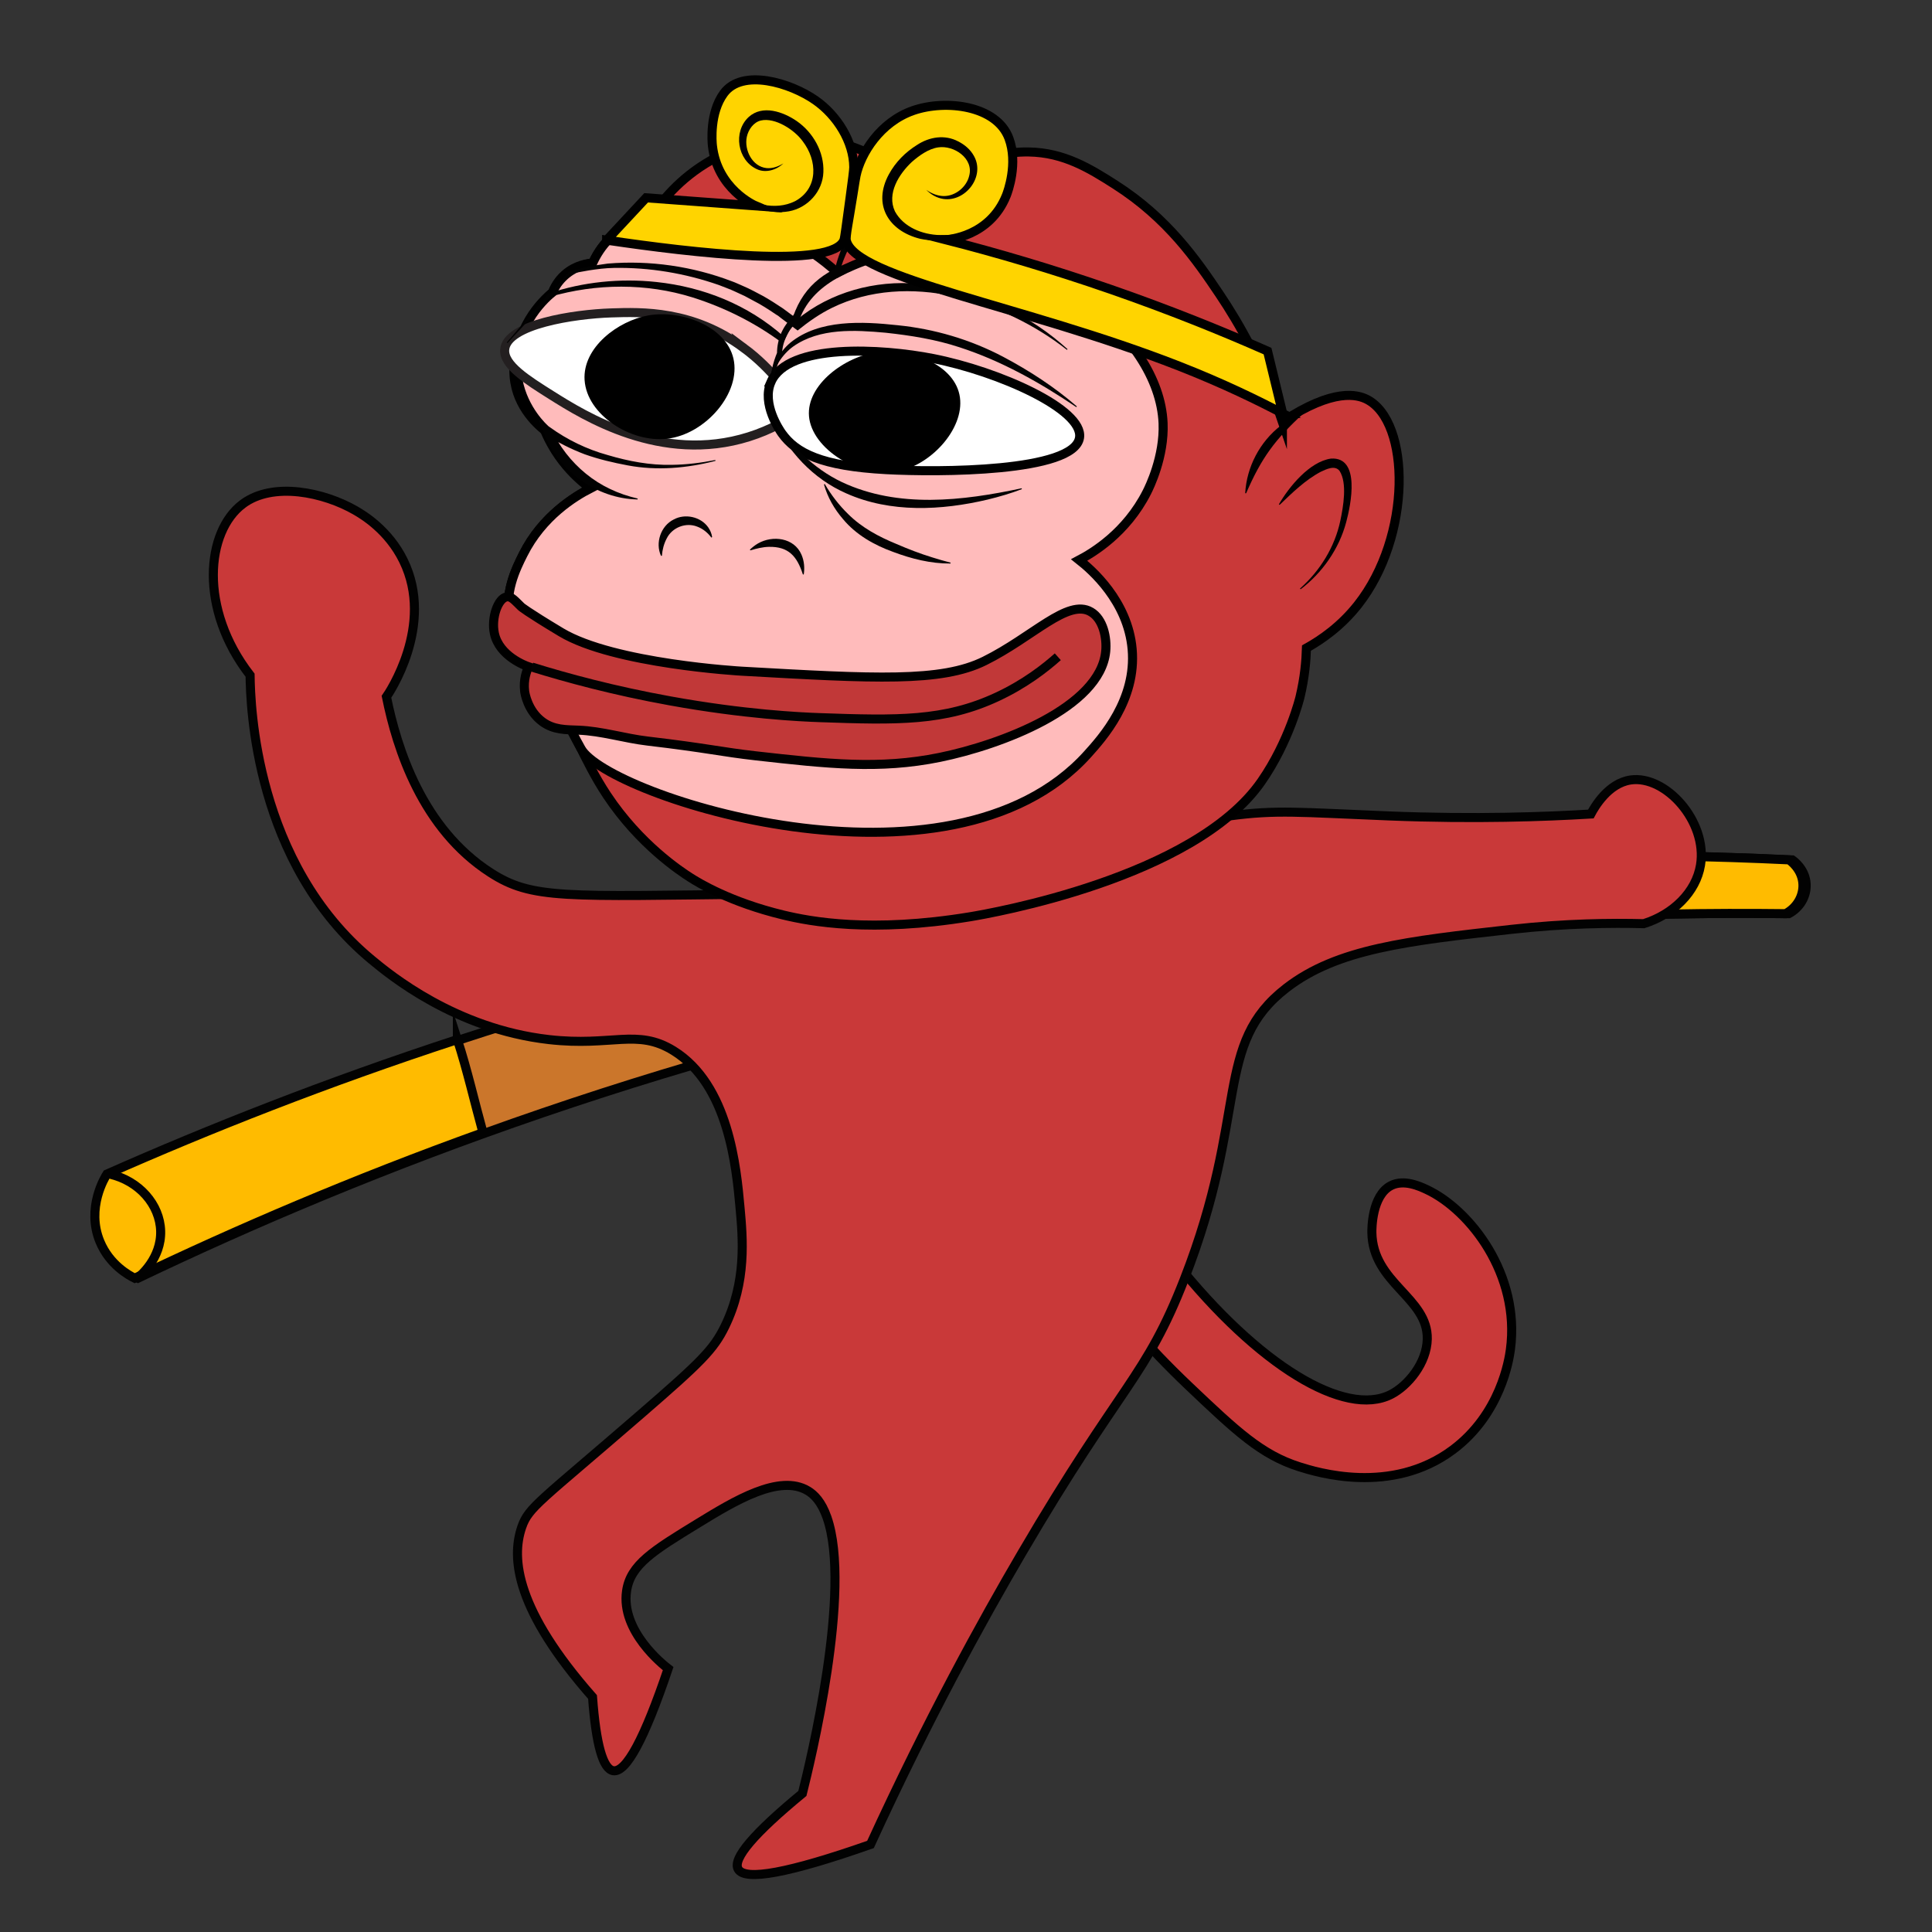 <?xml version="1.0" encoding="UTF-8"?><svg id="a" xmlns="http://www.w3.org/2000/svg" viewBox="0 0 1280 1280"><rect x="0" y="0" width="1280" height="1280" fill="#333333" stroke="none"/><defs><style>.b{fill:#c13838;}.b,.c,.d,.e,.f,.g,.h,.i,.j,.k{stroke-miterlimit:10;stroke-width:6px;}.b,.c,.d,.f,.g{stroke:#000;}.c,.k{fill:#c93939;}.d{fill:#ffbbbb;}.l{fill:#020202;}.l,.m{stroke-width:0px;}.m{fill:#000;}.e{fill:none;}.e,.i,.j,.k{stroke:#020202;}.f{fill:#ffd400;}.g,.h{fill:#fff;}.h{stroke:#231f20;}.i{fill:#fb0;}.j{fill:#cb762b;}</style></defs><path class="j" d="M72.99,777.85c-1.25,1.95-13.93,22.44-4.6,44.85,6.4,15.37,19.26,22.3,23,24.15,152.43-72.93,359.32-152.86,613-200.12,182.07-33.92,345.43-43.04,480.74-41.4,7.39-3.92,11.89-11.57,11.5-19.55-.48-9.9-8.26-15.45-9.2-16.1-139.48-6.68-310.89-3.04-503.74,27.6-251.97,40.04-458.46,113.15-610.7,180.56Z"/><path class="i" d="M303.02,688.71c-87.43,28.61-165.08,59.43-232.18,89.14-1.25,1.95-13.93,22.44-4.6,44.85,6.4,15.37,19.26,22.3,23,24.15,66.7-31.91,143.83-65.17,230.75-96.44-5.67-20.57-10.39-41.42-16.97-61.71Z"/><path class="i" d="M1194.49,585.78c-.48-9.9-8.26-15.45-9.2-16.1-49.11-2.35-102.2-3.42-158.77-2.48-.43,13.84-1.87,27.65-3.73,41.4,56.88-3.01,110.44-3.87,160.2-3.27,7.39-3.92,11.89-11.57,11.5-19.55Z"/><path class="e" d="M72.64,777.85c19.59,4.42,33.31,20.37,33.8,37.72.51,18.06-13.55,29.79-15.4,31.28"/><path class="c" d="M779.02,836.29c54.47,68.21,112.04,103.19,142.59,87.53,11.16-5.72,23.69-20.75,24-36.71.53-27.48-36.22-36.84-36.71-70.59-.03-2.26-.09-24.59,12.71-31.06,8.56-4.33,18.95.43,24,2.82,28.33,13.44,61.75,56.12,55.06,105.88-.89,6.64-6.43,42.69-38.12,66.35-40.85,30.51-90.75,14.74-101.65,11.29-25.18-7.96-41.57-23.4-73.41-53.65-27.98-26.58-48.48-51.3-62.12-69.18"/><path class="k" d="M160.82,333.89c-24.31,18.14-29.26,69.47,4.87,113.45.23,19.89,3.29,124.49,80.47,188.47,11.8,9.79,55.32,45.86,117.53,52.94,42.02,4.78,58.43-7.56,82.59,7.41,36.59,22.68,41.59,77.44,43.99,103.71,1.88,20.65,4.49,49.2-10.02,78.92-7.53,15.42-16.07,23.78-55.12,57.62-67.49,58.49-74.86,62-79.44,75.27-7.29,21.11-3.54,55.36,46.87,112.62,2.33,31.55,6.92,47.83,13.78,48.85,8.57,1.27,20.68-21.27,36.33-67.64-3.34-2.57-31.38-24.75-27.56-51.36,2.52-17.52,17.55-26.71,47.6-45.1,23.61-14.44,53.74-32.87,72.65-21.3,3.93,2.4,8.83,7,12.53,17.54,16.83,48-11.22,162.62-16.28,182.89-32.16,26.51-46.36,43.21-42.59,50.11,4.42,8.11,33.65,2.68,87.69-16.28,38.07-83.08,74.08-148.31,100.21-192.91,66.34-113.24,82.15-116.08,107.73-181.64,43.05-110.32,19.01-155.39,67.64-192.91,33.62-25.94,79.69-31.08,149.07-38.83,36.13-4.04,66.47-4.3,87.69-3.76,19.64-6.2,34.65-21.02,37.58-38.83,4.75-28.86-23.15-59.8-46.35-56.37-14.88,2.2-23.88,17.97-26.31,22.55-29.9,1.79-76.51,3.55-134.03,1.25-59.33-2.37-73.94-4.18-105.22,0-60.95,8.14-73.22,27.92-130.19,44.41-28.27,8.18-33.71,5.76-182.12,7.41-128.91,1.44-149.91,3.55-177.48-14.24-45.2-29.16-61.95-82.05-68.9-116.5,1.4-2,32.24-47.33,11.27-90.19-9.91-20.26-26.62-30.23-31.72-33.19-20.78-12.03-54.63-19.41-74.75-4.39Z"/><path class="c" d="M849.62,279.38c34.06-22.62,49.95-17.88,56.05-14.76,28.86,14.74,29.91,90.62-6.14,136.21-11.13,14.08-24,22.99-33.97,28.54-.22,8.12-1.15,19.43-4.3,32.54,0,0-6.98,29.06-25.56,55.83-44.49,64.09-179.93,87.49-193.11,89.66-65.45,10.75-105.46,3.22-123.84-1.22-35.15-8.49-55.98-21.34-61.2-24.65-6.81-4.33-33.87-22.16-55.47-54.74-7.74-11.68-13.38-23.13-19.95-36.47-12.59-25.57-11.71-29.54-21.19-44.8-13.22-21.3-19.5-20.95-22.8-33.93-4.62-18.21,3.7-34.81,8.46-44.31,12.69-25.31,34.05-38.29,44.57-43.69-4.8-4.27-10.37-9.92-15.81-17.13-5.27-6.99-9.08-13.65-11.83-19.27-4.34-3.08-19.1-14.4-22.41-33.76-2.3-13.5,2.08-24.39,4.91-31.42,5.76-14.31,14.7-23.54,19.97-28.25,1.03-2.7,3.33-7.62,8.27-11.96,7.3-6.41,15.59-7.35,18.42-7.54,1.93-4.36,5.49-10.85,11.9-16.98,10.3-9.85,21.88-12.97,27.15-14.04,5.83-8.9,18.09-25.01,39.44-37.09,7.51-4.25,40.24-21.65,81.5-12.33,25.14,5.68,42.07,18.68,50.07,25.73,7.51-2.92,18.38-6.82,31.78-10.45,16.99-4.61,32.02-8.68,47.14-8.42,23.32.4,40.42,10.99,56.97,21.54,35.13,22.38,54.27,50.29,69.46,72.92,12.69,18.9,28.9,47.03,41.52,84.25Z"/><path class="d" d="M360.95,445.49c-2.29-4.73-4.32-8.02-7.67-12.5-7.16-9.58-12.8-12.26-15.13-21.43-4.62-18.21,3.7-34.81,8.46-44.31,12.69-25.31,34.05-38.29,44.57-43.69-5.24-3.83-12.12-9.71-18.63-18.21-6.24-8.15-10.04-15.96-12.35-21.82-3.6-3.57-16.8-17.54-17.92-39.25-1.54-29.97,21.29-48.62,23.73-50.54,1.2-2.7,3.23-6.32,6.66-9.78,7.45-7.51,16.53-9.24,20.02-9.72,2.1-4.64,5.7-11.06,11.9-16.98,29.56-28.2,83.72-11.81,94.35-8.6,12.68,3.84,34.1,12.28,55.93,32.06,12.69-6.54,32.24-14.47,56.7-15.88,75.66-4.36,156.52,56.14,159,115.54.92,22.14-9.11,42.49-10.72,45.66-13.71,27.05-35.95,40.27-44.88,44.97,7.98,6.3,32.31,27.15,35.11,59.11,2.94,33.53-19.65,58.62-29.51,69.57-91.39,101.51-317.98,27.7-335.56-3.59-8.15-14.5-15.09-29.83-15.09-29.83-.87-1.97-2.16-4.94-3.71-8.56-3.24-7.6-3.86-9.36-5.25-12.22Z"/><path class="h" d="M492.87,230.6c-33.76-25.08-67.62-23.96-88.13-23.28-24.22.8-69.09,7.51-70.38,24.35-.78,10.18,14.68,19.91,31.14,30.26,21.28,13.39,72.64,45.7,130.59,27.45,14.55-4.58,25.92-11.22,33.87-16.76-6.35-10.84-18.06-27.89-37.1-42.04Z"/><path class="g" d="M510.79,253.06c11.37-25.95,73.44-22.22,107.37-15.54,43.59,8.58,99.9,33.69,97.06,52.44-3.48,22.98-93.74,23.04-128.03,21.19-43.04-2.32-59.85-11-69.17-24.03-1.27-1.78-13.6-19.49-7.22-34.06Z"/><path class="m" d="M535.97,275.71c1.82,21.81,33.56,41.67,59.19,36.51,22.85-4.6,45.07-29.94,40.46-50.94-4.53-20.64-33.57-30.64-54.11-28-22.02,2.83-47.25,21.83-45.53,42.42Z"/><path class="m" d="M387.31,251.79c1.46,23.03,30.62,41.72,54.74,38.88,25.54-3,49.12-30.54,43.86-53.16-5-21.47-34.59-32.45-56.5-28.52-19.83,3.55-43.49,21.12-42.11,42.8Z"/><path class="b" d="M722.73,405.36c-15.39-8.95-38.39,16.66-70.43,32.53-28.73,14.24-72.76,11.76-160.82,6.79,0,0-84.71-4.78-119.73-25.8-23.56-14.15-26.42-16.87-26.42-16.87-4.12-3.93-6.49-7.06-9.58-6.59-5.78.88-10.36,13.75-8.24,24.07,3.13,15.28,20.87,21.63,22.67,22.25-1.21,2.61-3.54,8.62-2.58,16.28.11.86,1.81,12.87,11.77,20.16,7.53,5.51,15.59,5.25,23.95,5.58,15.41.6,30.38,5.41,45.7,7.21,40.29,4.75,48.7,7.2,71.89,9.81,46.97,5.27,81.69,9.17,121.66,1.01,40.53-8.28,106.33-33.02,109.99-70.18.9-9.09-1.68-21.5-9.82-26.24Z"/><path class="e" d="M700.82,435.12c-8.31,7.42-21.69,17.94-40.13,26.55-34.98,16.34-66.28,15.59-117.31,13.79-13.42-.47-50.14-2.18-99.51-11.13-37.23-6.74-68.28-15.18-91.51-22.39"/><path class="l" d="M713.06,269.72c-24.04-16.23-49.57-30.62-77.18-39.58-15.93-5.28-32.48-7.89-49.14-9.7-20.45-1.84-43.6-3.2-61.07,9.02-7.65,5.46-12.79,14.12-15.18,23.2,0,0-.59-.09-.59-.09,1.42-9.77,6.11-19.13,13.73-25.53,19.15-15.6,47.76-14.07,70.97-11.58,24.46,2.44,48.4,9.5,70.14,20.99,17.33,9.19,33.89,19.95,48.72,32.82,0,0-.39.45-.39.45h0Z"/><path class="l" d="M706.86,231.79c-41.7-32.86-105.73-52.35-155.62-27.85-8.18,4-15.73,9.3-22.79,15.04-2.81-2.18-11.03-8.13-13.85-10.49.23.26.5.5.79.7-3.85-2.65-8.29-5.52-12.39-7.9-3.24-1.74-6.49-3.49-9.73-5.22-1.67-.77-5.04-2.32-6.7-3.09-2.27-1.12-7.89-3.17-10.29-4.14-22.26-7.76-45.98-11.77-69.6-11.33-5.5.09-11.14.8-16.59,1.65-4.29.71-8.58,1.51-12.83,2.52,0,0,.68-.45.68-.45-3.84,4.28-7.79,8.48-11.69,12.71l-.47-.38s10.83-13.41,10.83-13.41c8.36-2.68,17.37-4.42,26-5.52,27.94-2.32,56.39,1.81,82.54,11.83,2.03.7,5.03,2.13,7.04,2.98,4.65,1.95,9.23,4.5,13.67,6.84,4.2,2.4,8.53,5.16,12.55,7.86,0,0,.2.13.2.13.06.05.12.07.29.22l-.09-.08,9.93,7.34h-.73c22.23-18.26,51.75-26.23,80.23-23.77,20.33,1.58,40.23,7.47,58.59,16.21,14.75,6.94,28.38,16.19,40.44,27.14l-.4.44h0Z"/><path class="l" d="M512.54,276.59c11.31,18.62,26.09,33.68,45.34,42.86,37.22,17.43,79.78,12.43,118.94,4.05,0,0,.22.56.22.56-7.42,2.85-15.04,5.06-22.75,6.94-30.61,7.22-64.24,8.94-93.56-4.1-21.97-9.6-39.4-28.12-48.74-50.06,0,0,.55-.24.55-.24h0Z"/><path class="l" d="M590.13,168.14c-11.41,4.64-22.73,9.06-33.48,14.96-12.15,6.55-21.99,15.22-26.9,28.34,0,0-.23.61-.23.61l-.42.35c-6.46,5.31-10.59,13.37-10.98,21.75,0,0-.02.38-.02.38l-.12.26c-6.26,12.91-7.84,27.76-5.4,41.86,0,0-.59.12-.59.12-2.64-10.68-2.91-21.99-.43-32.74.8-3.62,1.95-7.16,3.37-10.59,0,0-.14.64-.14.64,0-4.68.97-9.41,2.92-13.73,1.96-4.32,4.84-8.22,8.36-11.42,0,0-.66.96-.66.96,7.62-22.21,23.41-32.03,44.99-38.3,6.41-1.89,12.96-3.3,19.58-4.03l.15.58h0Z"/><path class="l" d="M629.68,373.36c-13.08.09-25.86-3.16-37.99-7.72-12.49-4.49-24.56-11.35-33.13-21.67-5.84-6.74-10.31-14.58-12.66-23.02l.52-.3c4.26,7.29,9.43,14.03,15.47,19.91,9.01,9,20.32,15.03,32.01,19.83,7.77,3.36,15.64,6.41,23.73,8.89,4.03,1.28,8.09,2.44,12.19,3.48,0,0-.14.58-.14.58h0Z"/><path class="l" d="M474.02,305.34c-18.89,4.89-38.79,6.62-58.1,3-9.69-1.82-19.13-4.03-28.49-7.34-9.23-3.5-18.08-7.98-26.41-13.34l4.2-3.44c2.63,5.73,5.92,11.12,9.76,16.09,7.76,9.99,17.7,18.22,29.2,23.65,5.77,2.78,11.92,4.84,18.3,6.34l-.07.6c-27.17-.45-52.82-19.13-62.39-44.47,0,0-3.52-9-3.52-9l7.72,5.56c11.6,8.37,24.55,14.68,38.41,18.5,13.81,4.09,28.03,6.81,42.53,6.47,9.63-.11,19.25-1.31,28.75-3.19l.14.58h0Z"/><path class="l" d="M618.01,114.37c-17.29,8.03-32.62,19.13-44.99,33.53-8.24,9.94-14.03,21.75-17.36,34.25,0,0-.21.78-.21.78,0,0-.64.3-.64.3-11.2,5.15-20.3,14.6-24.98,26.09,0,0-.56-.21-.56-.21,3.87-12.26,12.76-22.66,24.09-28.77,0,0-.85,1.08-.85,1.08,3.25-16.35,11.1-31.7,22.14-44.18,8.38-9.35,19.36-16.31,31.17-20.45,3.92-1.37,7.94-2.4,12.02-2.99,0,0,.17.57.17.57h0Z"/><path class="l" d="M532.35,201.33c-5.04,8.48-9.4,17.33-13.64,26.22-18.1-13.54-38.48-23.77-59.98-30.54-30.47-9.51-63.67-9.25-94.28-.4,0,0,.53-.34.53-.34,0,0-28.77,31.02-28.77,31.02l-.45-.4,27.45-32.2.2-.23c22.84-7.72,47.48-10.2,71.47-7.63,31.26,3.33,60.69,15.12,84.34,36.07,0,0-3.08.65-3.08.65,4.64-7.92,9.72-15.6,15.72-22.57,0,0,.49.35.49.35h0Z"/><path class="m" d="M861.28,389.95c13.37-11.92,23.04-27.52,26.73-44.99,1.93-9.24,4.72-24.89-.53-33-3.03-3.89-8.5-1.23-12.39.58-10.21,5.39-18.9,13.88-27.32,21.96,0,0-.47-.37-.47-.37,6.71-11.61,20.3-28.26,34.46-30.3,19.81-1.33,13.25,30.53,10.13,42.11-4.69,17.66-15.79,33.54-30.21,44.48,0,0-.38-.46-.38-.46h0Z"/><path class="m" d="M863.57,273.88c-18.84,17.35-27.78,29.36-37.99,52.94,0,0-.6-.04-.6-.04.93-17.36,9.71-34.08,23.45-44.72,4.53-3.58,9.55-6.54,14.9-8.73,0,0,.24.55.24.55h0Z"/><path class="l" d="M531.92,380.53c-3.94-12.14-9.55-18.48-22.53-18.23-3.99.09-8.26,1.12-12.18,2.32,0,0-.42-.43-.42-.43,1.59-1.54,3.34-2.93,5.27-4.07,9.8-5.71,24.14-3.91,28.95,7.38,1.8,4.14,2.18,8.74,1.49,13.13,0,0-.59-.1-.59-.1h0Z"/><path class="l" d="M437.92,368.24c-3.92-8.53-.15-19.83,8.42-24.06,7.54-4.13,17.93-1.83,22.84,5.16,1.36,1.96,2.31,4.14,2.62,6.5,0,0-.49.34-.49.34-2.4-3.23-5.61-5.88-9.35-7.26-7.55-3.04-16.62.52-20.22,7.77-1.88,3.53-2.93,7.55-3.21,11.54,0,0-.6,0-.6,0h0Z"/><path class="f" d="M849.84,273.93c-15.36-8.08-39.02-19.77-68.89-31.46-102.59-40.16-214.9-57.96-220.27-83.27-.56-2.64,1.59-12.46,4.4-30.23,1.17-7.39,1.75-11.08,2.07-12.6,3.06-14.59,15.9-35.49,37.81-43.12,21.67-7.54,55.35-3.39,63.47,18.37,6.2,16.61-.71,35.41-1.69,37.85-11.05,27.65-38.9,29.3-40.18,29.35,34.08,8.71,70.62,19.46,109.06,32.79,37.76,13.1,72.51,27.02,104.15,41,3.35,13.77,6.71,27.55,10.06,41.32Z"/><path class="m" d="M647.63,152.08c-11.56,5.86-25.04,8.91-37.95,6.14-21.1-5.21-31.71-22.71-20.75-42.77,4.37-8.04,10.92-14.62,18.63-19.42,8.12-5.35,18.42-7.07,27.31-2.32,4.21,2.12,8.07,5.32,10.45,9.72,7.5,13.48-5.64,30.46-20.28,28.39-4.47-.68-8.43-2.99-11.35-6.07,3.43,2.5,7.49,4.08,11.51,4.14,7.78.11,15.2-6.03,16.92-13.43,3.1-11.55-10.17-20.38-20.53-18.82-6.44.95-12.53,5.35-17.45,9.64-8.6,8.05-16.75,20.98-11.23,32.75,5.64,10.43,18.13,15.47,29.93,15.72,8.33.3,16.8-1.21,24.78-3.65h0Z"/><path class="f" d="M401.91,159.1c56.3,8.35,150.6,19.5,157.31-.31.42-1.24,1.55-9.8,3.86-26.92,1.72-12.72,2.57-19.08,2.56-21.15-.09-16.72-10.94-34.15-25.28-44.22-16.62-11.67-48.6-21.32-60.83-4.68-9.48,12.89-7.82,32.16-7.54,34.69,3.23,28.62,27.6,39.42,28.73,39.9-24.21-1.79-48.43-3.57-72.64-5.36-8.72,9.36-17.45,18.71-26.17,28.07Z"/><path class="m" d="M485.33,127.47c12.33,7.4,27.99,12.49,41.44,5.81,15.54-8.45,14.86-26.94,5.02-39.72-5.44-7.57-18.31-15.9-27.7-13.72-4.82,1.15-8.3,6-9.32,10.86-1.8,8.64,3.59,19.67,13.07,20.66,3.89.4,7.84-1.03,11.15-3.11-4.37,4.3-11.66,6.64-17.61,3.8-12.88-5.94-15.85-24.81-5.37-34.51,9.19-8.37,22.92-3.47,31.85,2.67,10.88,7.54,18.24,20.51,17.65,33.92-.45,12.73-10.39,23.6-22.78,25.86-13.59,2.46-27.58-3.67-37.41-12.52h0Z"/></svg>
